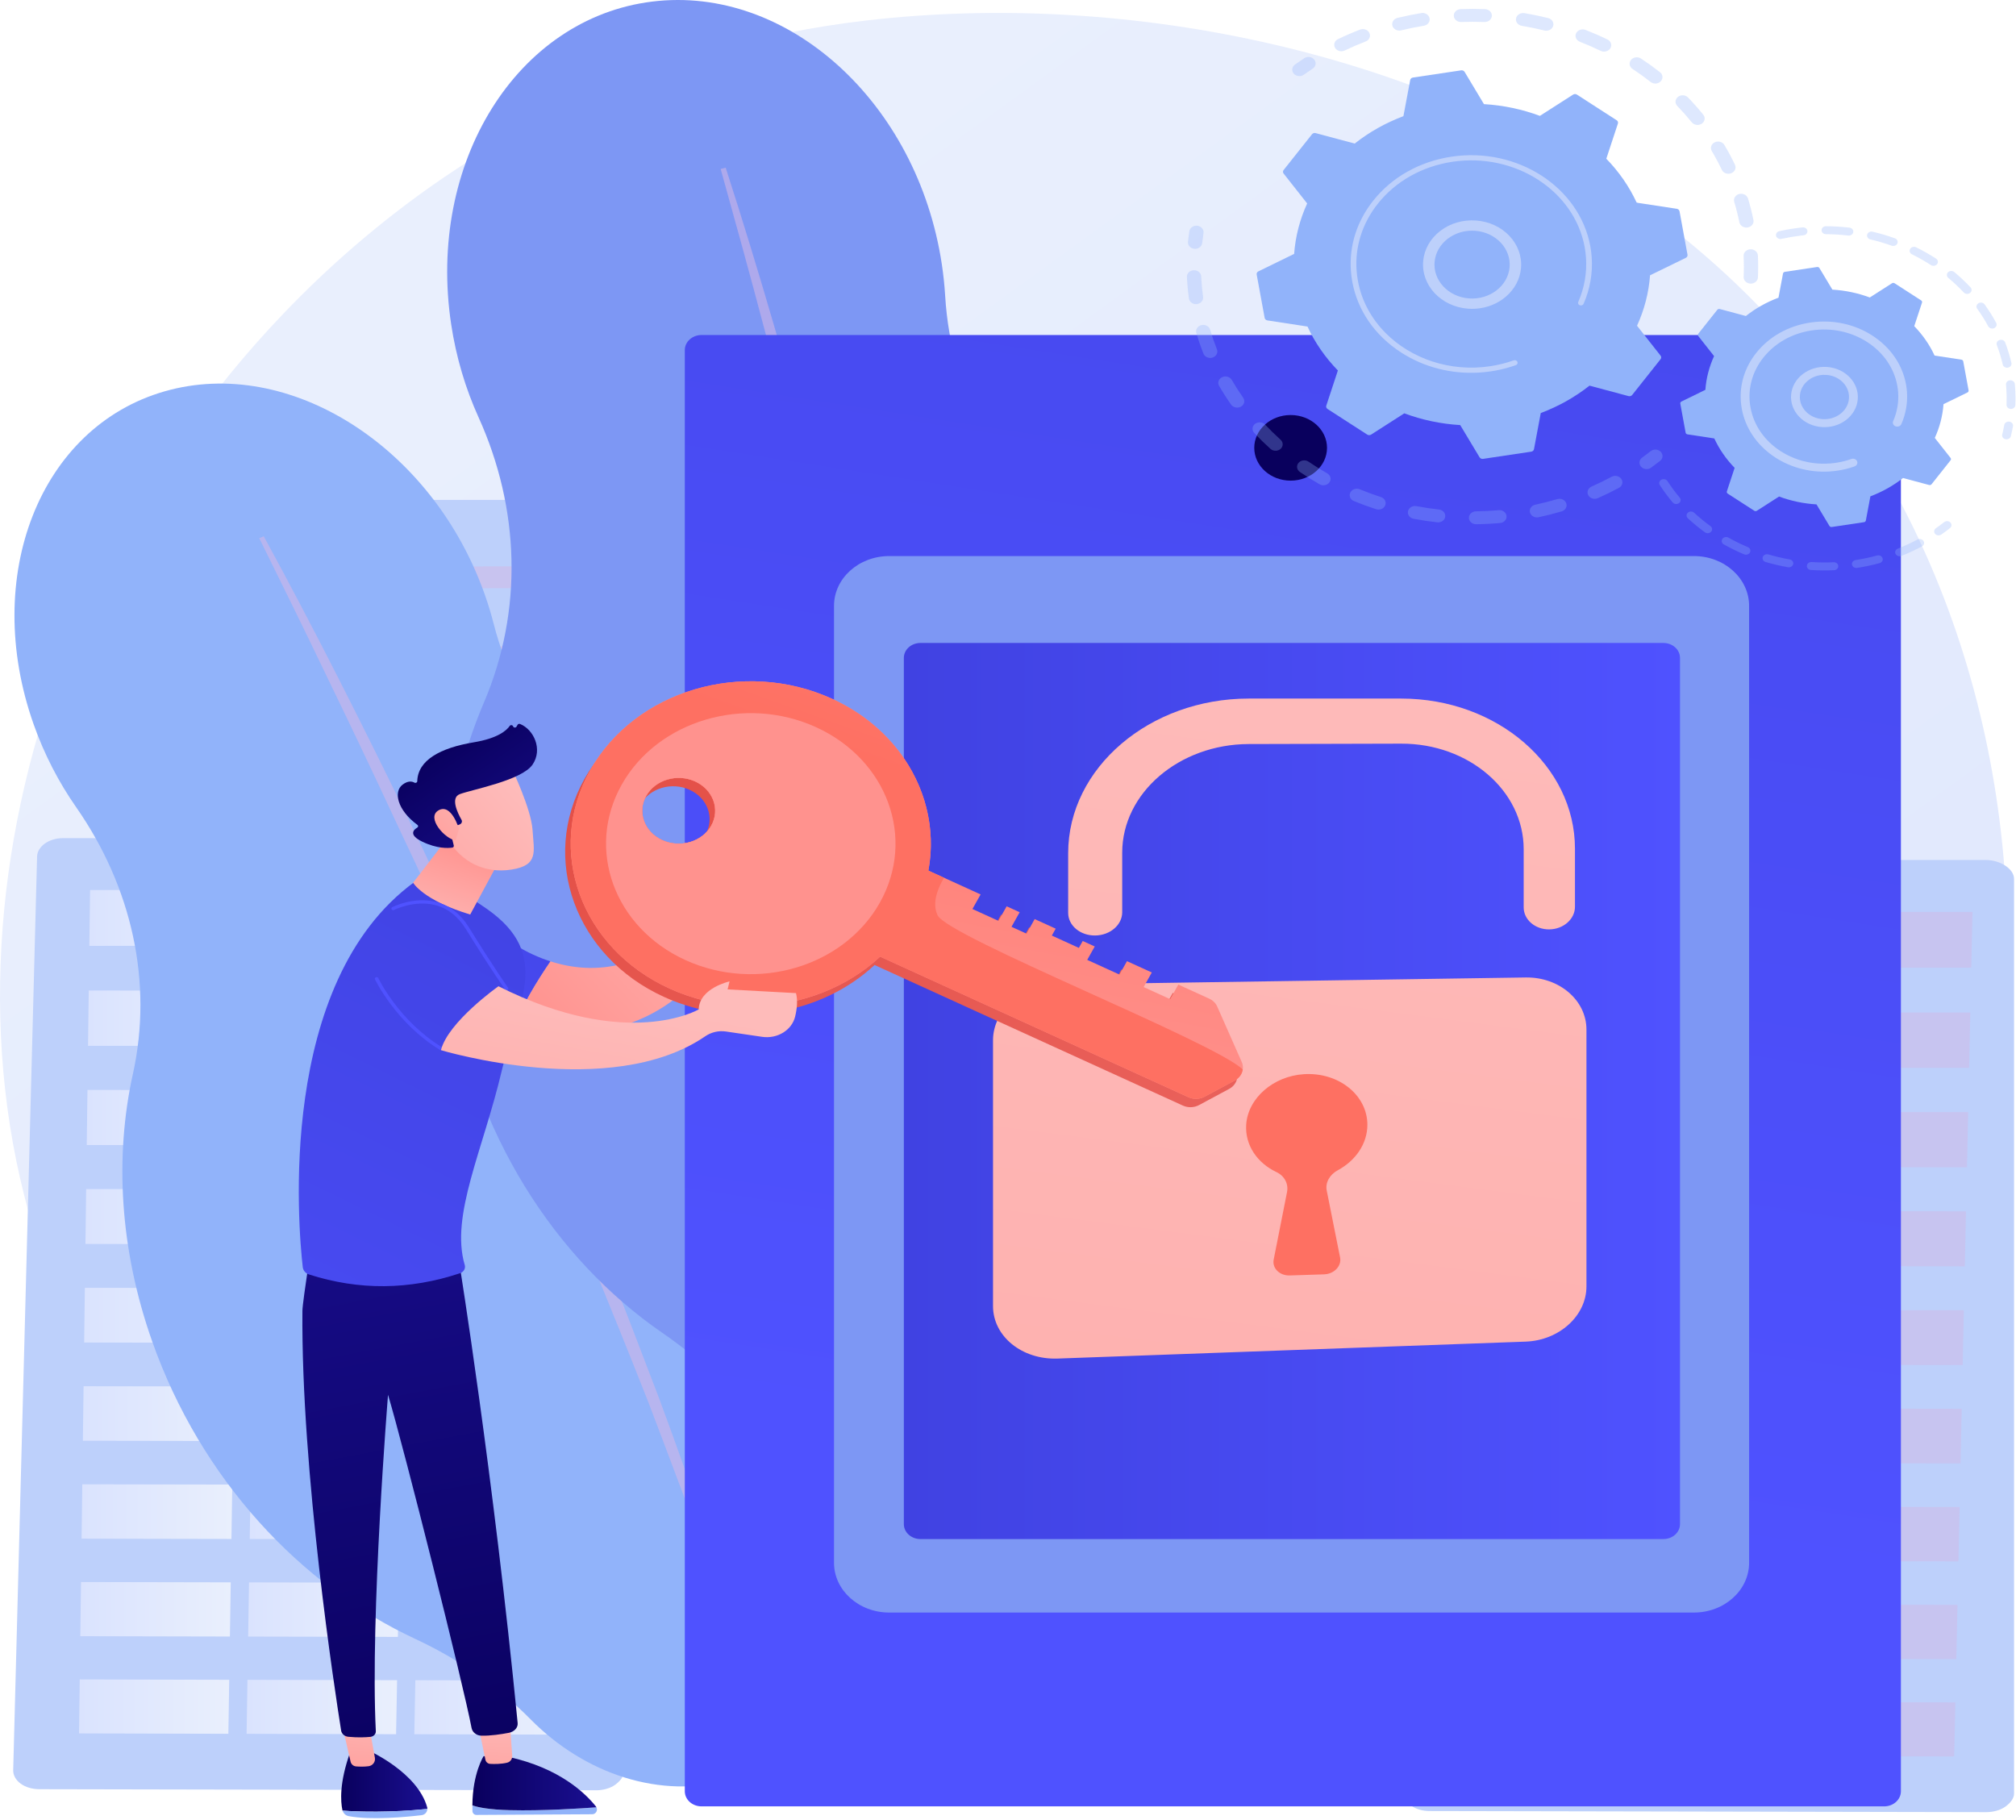 <svg width="617" height="557" viewBox="0 0 617 557" fill="none" xmlns="http://www.w3.org/2000/svg">
<path d="M543.177 474.805C530.561 486.594 518.624 494.197 509.193 500.204C398.329 570.812 267.147 550.23 239.267 545.204C198.098 537.781 118.518 523.434 60.983 463.377C-26.063 372.515 -12.509 229.364 55.01 134.868C67.36 117.583 132.597 21.648 265.192 6.263C345.436 -3.047 438.976 15.732 506.715 66.106C648.904 171.848 638.782 385.464 543.177 474.805Z" fill="url(#paint0_linear_118_307)"/>
<path d="M117.551 157.813C117.608 155.142 120.097 152.992 123.148 152.992H308.219C311.312 152.992 314.596 155.208 314.596 157.916V536.202C314.596 538.224 313.288 540.162 311.654 541.59C310.02 543.017 307.61 543.816 305.301 543.811L118.203 543.364C115.875 543.358 113.599 542.534 111.97 541.077C110.342 539.62 109.425 537.646 109.468 535.607L117.551 157.813Z" fill="#BDD0FB"/>
<g opacity="0.52">
<path d="M223.834 179.8L284.375 179.617L284.352 172.982L223.879 173.15L223.834 179.8Z" fill="#D2B7E5"/>
<path d="M223.668 204.236L284.458 203.993L284.435 197.305L223.714 197.531L223.668 204.236Z" fill="#D2B7E5"/>
<path d="M223.501 228.874L284.542 228.571L284.519 221.827L223.547 222.114L223.501 228.874Z" fill="#D2B7E5"/>
<path d="M223.332 253.717L284.626 253.352L284.603 246.552L223.378 246.9L223.332 253.717Z" fill="#D2B7E5"/>
<path d="M223.162 278.767L284.711 278.339L284.688 271.483L223.209 271.893L223.162 278.767Z" fill="#D2B7E5"/>
<path d="M222.817 329.497L284.883 328.942L284.86 321.97L222.865 322.507L222.817 329.497Z" fill="#D2B7E5"/>
<path d="M222.29 407.212L285.147 406.457L285.123 399.307L222.338 400.043L222.29 407.212Z" fill="#D2B7E5"/>
<path d="M222.99 304.026L284.797 303.535L284.773 296.621L223.037 297.094L222.99 304.026Z" fill="#D2B7E5"/>
<path d="M222.643 355.184L284.97 354.563L284.946 347.532L222.691 348.135L222.643 355.184Z" fill="#D2B7E5"/>
<path d="M222.467 381.088L285.059 380.4L285.034 373.31L222.515 373.979L222.467 381.088Z" fill="#D2B7E5"/>
<path d="M222.111 433.56L285.237 432.736L285.212 425.524L222.16 426.329L222.111 433.56Z" fill="#D2B7E5"/>
<path d="M221.93 460.134L285.327 459.24L285.302 451.966L221.98 452.841L221.93 460.134Z" fill="#D2B7E5"/>
<path d="M221.748 486.937L285.418 485.972L285.393 478.636L221.798 479.581L221.748 486.937Z" fill="#D2B7E5"/>
<path d="M221.564 513.972L285.509 512.934L285.484 505.535L221.615 506.553L221.564 513.972Z" fill="#D2B7E5"/>
<path d="M144.46 180.041L205.381 179.856L205.447 173.201L144.595 173.369L144.46 180.041Z" fill="#D2B7E5"/>
<path d="M143.966 204.555L205.139 204.31L205.205 197.6L144.102 197.828L143.966 204.555Z" fill="#D2B7E5"/>
<path d="M143.468 229.272L204.895 228.967L204.962 222.201L143.605 222.489L143.468 229.272Z" fill="#D2B7E5"/>
<path d="M142.966 254.195L204.649 253.828L204.717 247.006L143.104 247.357L142.966 254.195Z" fill="#D2B7E5"/>
<path d="M142.459 279.327L204.401 278.897L204.469 272.018L142.598 272.431L142.459 279.327Z" fill="#D2B7E5"/>
<path d="M141.433 330.225L203.898 329.666L203.967 322.671L141.574 323.212L141.433 330.225Z" fill="#D2B7E5"/>
<path d="M139.861 408.203L203.128 407.442L203.199 400.268L140.006 401.009L139.861 408.203Z" fill="#D2B7E5"/>
<path d="M141.948 304.669L204.15 304.175L204.219 297.239L142.088 297.715L141.948 304.669Z" fill="#D2B7E5"/>
<path d="M140.913 355.998L203.644 355.373L203.713 348.319L141.056 348.925L140.913 355.998Z" fill="#D2B7E5"/>
<path d="M140.39 381.989L203.387 381.297L203.458 374.183L140.533 374.857L140.39 381.989Z" fill="#D2B7E5"/>
<path d="M139.328 434.641L202.867 433.811L202.939 426.575L139.474 427.385L139.328 434.641Z" fill="#D2B7E5"/>
<path d="M138.791 461.306L202.604 460.406L202.676 453.108L138.938 453.988L138.791 461.306Z" fill="#D2B7E5"/>
<path d="M138.248 488.203L202.338 487.231L202.411 479.87L138.397 480.822L138.248 488.203Z" fill="#D2B7E5"/>
<path d="M137.701 515.333L202.07 514.288L202.144 506.863L137.852 507.887L137.701 515.333Z" fill="#D2B7E5"/>
</g>
<path d="M11.348 262.156C11.429 259.066 14.947 256.523 19.26 256.523H182.262C186.632 256.523 190.924 259.199 190.924 262.331V542.265C190.924 543.771 189.713 545.216 188.224 546.28C186.735 547.344 184.53 547.94 182.427 547.936L12 547.602C9.879 547.598 7.803 546.984 6.32 545.898C4.837 544.811 4 543.31 4.04 541.791L11.348 262.156Z" fill="#BDD0FB"/>
<path d="M131.39 289.51L177.826 289.466L178.195 272.409H131.714L131.39 289.51Z" fill="url(#paint1_linear_118_307)"/>
<path d="M79.341 289.502L125.73 289.457L126.048 272.409H79.614L79.341 289.502Z" fill="url(#paint2_linear_118_307)"/>
<path d="M27.345 289.493L73.687 289.449L73.954 272.409H27.567L27.345 289.493Z" fill="url(#paint3_linear_118_307)"/>
<path d="M130.81 320.127L177.165 320.149L177.532 303.203L131.132 303.189L130.81 320.127Z" fill="url(#paint4_linear_118_307)"/>
<path d="M78.852 320.103L125.16 320.125L125.477 303.187L79.124 303.174L78.852 320.103Z" fill="url(#paint5_linear_118_307)"/>
<path d="M26.945 320.08L73.207 320.101L73.474 303.172L27.167 303.158L26.945 320.08Z" fill="url(#paint6_linear_118_307)"/>
<path d="M130.232 350.534L176.506 350.569L176.872 333.682L130.553 333.654L130.232 350.534Z" fill="url(#paint7_linear_118_307)"/>
<path d="M78.364 350.495L124.592 350.53L124.907 333.651L78.635 333.624L78.364 350.495Z" fill="url(#paint8_linear_118_307)"/>
<path d="M26.548 350.456L72.729 350.491L72.994 333.621L26.769 333.594L26.548 350.456Z" fill="url(#paint9_linear_118_307)"/>
<path d="M129.656 380.836L175.849 380.884L176.214 364.055L129.975 364.014L129.656 380.836Z" fill="url(#paint10_linear_118_307)"/>
<path d="M77.877 380.782L124.025 380.83L124.34 364.009L78.147 363.969L77.877 380.782Z" fill="url(#paint11_linear_118_307)"/>
<path d="M26.151 380.727L72.252 380.776L72.517 363.964L26.371 363.923L26.151 380.727Z" fill="url(#paint12_linear_118_307)"/>
<path d="M129.081 411.032L175.195 411.094L175.558 394.324L129.4 394.269L129.081 411.032Z" fill="url(#paint13_linear_118_307)"/>
<path d="M77.393 410.963L123.461 411.025L123.774 394.263L77.662 394.208L77.393 410.963Z" fill="url(#paint14_linear_118_307)"/>
<path d="M25.756 410.894L71.778 410.956L72.041 394.202L25.975 394.148L25.756 410.894Z" fill="url(#paint15_linear_118_307)"/>
<path d="M128.509 441.125L174.543 441.2L174.905 424.487L128.827 424.42L128.509 441.125Z" fill="url(#paint16_linear_118_307)"/>
<path d="M76.91 441.041L122.898 441.116L123.21 424.411L77.178 424.344L76.91 441.041Z" fill="url(#paint17_linear_118_307)"/>
<path d="M25.363 440.957L71.305 441.032L71.567 424.336L25.581 424.268L25.363 440.957Z" fill="url(#paint18_linear_118_307)"/>
<path d="M127.938 471.114L173.893 471.202L174.254 454.547L128.255 454.466L127.938 471.114Z" fill="url(#paint19_linear_118_307)"/>
<path d="M76.429 471.015L122.337 471.103L122.648 454.456L76.696 454.375L76.429 471.015Z" fill="url(#paint20_linear_118_307)"/>
<path d="M24.97 470.916L70.833 471.004L71.095 454.365L25.188 454.285L24.97 470.916Z" fill="url(#paint21_linear_118_307)"/>
<path d="M127.37 500.999L173.245 501.101L173.605 484.503L127.686 484.409L127.37 500.999Z" fill="url(#paint22_linear_118_307)"/>
<path d="M75.949 500.886L121.779 500.987L122.089 484.397L76.215 484.304L75.949 500.886Z" fill="url(#paint23_linear_118_307)"/>
<path d="M24.579 500.773L70.363 500.874L70.624 484.292L24.796 484.198L24.579 500.773Z" fill="url(#paint24_linear_118_307)"/>
<path d="M126.804 530.783L172.6 530.897L172.958 514.356L127.118 514.249L126.804 530.783Z" fill="url(#paint25_linear_118_307)"/>
<path d="M75.471 530.655L121.222 530.769L121.531 514.236L75.736 514.129L75.471 530.655Z" fill="url(#paint26_linear_118_307)"/>
<path d="M24.189 530.527L69.894 530.641L70.155 514.116L24.406 514.009L24.189 530.527Z" fill="url(#paint27_linear_118_307)"/>
<path d="M436.831 268.841C436.913 265.751 440.431 263.208 444.743 263.208H607.745C612.115 263.208 616.407 265.884 616.407 269.016V548.95C616.407 550.456 615.196 551.901 613.708 552.965C612.219 554.029 610.013 554.625 607.911 554.621L437.484 554.287C435.363 554.283 433.287 553.669 431.803 552.583C430.32 551.496 429.484 549.995 429.524 548.476L436.831 268.841Z" fill="#BDD0FB"/>
<g opacity="0.5">
<path d="M556.873 296.195L603.309 296.151L603.677 279.093H557.197L556.873 296.195Z" fill="#D2B7E5"/>
<path d="M504.824 296.187L551.213 296.142L551.531 279.093H505.097L504.824 296.187Z" fill="#D2B7E5"/>
<path d="M452.828 296.178L499.17 296.133L499.437 279.093H453.05L452.828 296.178Z" fill="#D2B7E5"/>
<path d="M556.293 326.812L602.648 326.833L603.015 309.888L556.615 309.874L556.293 326.812Z" fill="#D2B7E5"/>
<path d="M504.335 326.788L550.643 326.809L550.96 309.872L504.607 309.858L504.335 326.788Z" fill="#D2B7E5"/>
<path d="M452.429 326.765L498.69 326.786L498.957 309.857L452.65 309.843L452.429 326.765Z" fill="#D2B7E5"/>
<path d="M555.715 357.219L601.989 357.254L602.355 340.367L556.036 340.339L555.715 357.219Z" fill="#D2B7E5"/>
<path d="M503.847 357.18L550.075 357.214L550.39 340.336L504.118 340.309L503.847 357.18Z" fill="#D2B7E5"/>
<path d="M452.031 357.141L498.212 357.176L498.478 340.305L452.252 340.278L452.031 357.141Z" fill="#D2B7E5"/>
<path d="M555.139 387.52L601.332 387.569L601.697 370.74L555.459 370.699L555.139 387.52Z" fill="#D2B7E5"/>
<path d="M503.361 387.466L549.508 387.514L549.823 370.694L503.631 370.653L503.361 387.466Z" fill="#D2B7E5"/>
<path d="M451.634 387.412L497.736 387.46L498 370.648L451.854 370.608L451.634 387.412Z" fill="#D2B7E5"/>
<path d="M554.564 417.717L600.678 417.779L601.041 401.008L554.883 400.954L554.564 417.717Z" fill="#D2B7E5"/>
<path d="M502.876 417.648L548.944 417.709L549.257 400.947L503.145 400.893L502.876 417.648Z" fill="#D2B7E5"/>
<path d="M451.239 417.579L497.261 417.64L497.524 400.887L451.459 400.833L451.239 417.579Z" fill="#D2B7E5"/>
<path d="M553.992 447.81L600.026 447.885L600.388 431.172L554.31 431.104L553.992 447.81Z" fill="#D2B7E5"/>
<path d="M502.393 447.726L548.381 447.8L548.693 431.096L502.661 431.029L502.393 447.726Z" fill="#D2B7E5"/>
<path d="M450.845 447.642L496.788 447.717L497.05 431.02L451.064 430.953L450.845 447.642Z" fill="#D2B7E5"/>
<path d="M553.422 477.798L599.376 477.887L599.737 461.231L553.738 461.151L553.422 477.798Z" fill="#D2B7E5"/>
<path d="M501.912 477.7L547.82 477.788L548.131 461.141L502.179 461.06L501.912 477.7Z" fill="#D2B7E5"/>
<path d="M450.453 477.601L496.316 477.689L496.578 461.05L450.671 460.97L450.453 477.601Z" fill="#D2B7E5"/>
<path d="M552.853 507.684L598.728 507.786L599.088 491.188L553.169 491.094L552.853 507.684Z" fill="#D2B7E5"/>
<path d="M501.432 507.571L547.262 507.672L547.572 491.082L501.698 490.989L501.432 507.571Z" fill="#D2B7E5"/>
<path d="M450.062 507.458L495.846 507.558L496.107 490.977L450.279 490.883L450.062 507.458Z" fill="#D2B7E5"/>
<path d="M552.287 537.468L598.083 537.582L598.441 521.041L552.601 520.934L552.287 537.468Z" fill="#D2B7E5"/>
<path d="M500.954 537.339L546.705 537.454L547.014 520.921L501.22 520.814L500.954 537.339Z" fill="#D2B7E5"/>
<path d="M449.672 537.212L495.378 537.326L495.638 520.801L449.889 520.694L449.672 537.212Z" fill="#D2B7E5"/>
</g>
<path d="M274.788 344.992C261.485 307.325 235.746 277.307 205.258 259.66C178.003 243.885 158.367 219.316 151.097 190.937C150.333 187.954 149.424 184.962 148.368 181.972C132.369 136.671 88.487 108.827 50.354 119.78C12.221 130.732 -5.721 176.335 10.278 221.635C13.549 230.898 17.987 239.429 23.304 247.047C40.271 271.358 46.911 300.517 40.668 328.72C35.088 353.924 36.602 382.302 46.576 410.542C61.451 452.659 91.874 485.217 127.1 501.607C140.425 507.806 152.44 516.143 162.389 526.217C178.923 542.957 202.224 550.826 223.633 544.677C246.728 538.043 261.156 516.953 262.195 492.345C262.782 478.421 266.413 464.772 272.331 451.869C286.3 421.408 288.238 383.075 274.788 344.992Z" fill="#91B3FA"/>
<path opacity="0.57" d="M80.727 164.135C96.282 192.643 110.804 221.58 124.99 250.654C128.539 257.921 131.959 265.238 135.404 272.546L140.571 283.508L145.635 294.509C148.979 301.855 152.437 309.159 155.689 316.54L165.446 338.68C171.741 353.515 178.176 368.301 184.163 383.242C187.169 390.707 190.336 398.119 193.172 405.641L201.796 428.165C212.955 458.3 223.276 488.704 231.863 519.521L230.388 519.87L222.985 497.035L221.149 491.325L219.154 485.656L215.14 474.326L211.151 462.991C209.829 459.211 208.351 455.475 206.958 451.715C204.117 444.212 201.342 436.689 198.447 429.202C186.65 399.323 174.411 369.585 161.49 340.08C154.904 325.372 148.459 310.614 141.759 295.946L136.768 284.934L131.673 273.959C128.282 266.64 124.891 259.322 121.417 252.034C114.608 237.406 107.682 222.82 100.624 208.286C93.651 193.719 86.523 179.208 79.348 164.723L80.727 164.135Z" fill="#D2B7E5"/>
<path d="M386.076 270.122C379.859 228.986 359.309 193.728 331.406 170.491C306.463 149.718 291.117 121.095 289.269 90.552C289.075 87.341 288.734 84.098 288.24 80.832C280.763 31.359 241.089 -4.615 199.625 0.481C158.16 5.577 130.608 49.815 138.086 99.288C139.614 109.405 142.491 118.954 146.454 127.703C159.101 155.623 160.145 186.87 148.105 215.022C137.346 240.18 133.264 269.782 137.925 300.622C144.876 346.619 169.748 385.269 202.782 407.981C215.277 416.571 225.998 427.158 234.246 439.205C247.952 459.223 270.394 471.171 293.673 468.31C318.786 465.223 337.844 445.766 343.806 420.483C347.179 406.175 353.634 392.651 362.296 380.271C382.744 351.047 392.361 311.712 386.076 270.122Z" fill="#7D97F4"/>
<path opacity="0.57" d="M222.098 51.327C232.457 83.358 241.665 115.663 250.5 148.055C252.712 156.152 254.78 164.28 256.877 172.402L260.021 184.585L263.051 196.793C265.036 204.938 267.146 213.059 269.029 221.225L274.68 245.721C278.216 262.094 281.906 278.441 285.104 294.874C286.716 303.087 288.505 311.272 289.932 319.516L294.338 344.224C299.844 377.219 304.433 410.355 307.154 443.636L305.564 443.756L302.477 418.925L301.721 412.718L300.792 406.528L298.91 394.153L297.053 381.777C296.443 377.651 295.662 373.544 294.975 369.428C293.54 361.201 292.177 352.966 290.682 344.749C284.469 311.915 277.771 279.154 270.326 246.522C266.464 230.232 262.758 213.913 258.771 197.646L255.819 185.439L252.752 173.254C250.713 165.13 248.674 157.005 246.544 148.899C242.438 132.655 238.202 116.436 233.82 100.249C229.532 84.041 225.073 67.865 220.56 51.71L222.098 51.327Z" fill="#D2B7E5"/>
<path d="M576.652 552.856H214.708C211.879 552.856 209.585 550.788 209.585 548.237V107.152C209.585 104.601 211.879 102.533 214.708 102.533H576.653C579.481 102.533 581.775 104.601 581.775 107.152V548.237C581.775 550.788 579.481 552.856 576.652 552.856Z" fill="url(#paint28_linear_118_307)"/>
<path d="M518.414 493.536H272.153C262.818 493.536 255.25 486.712 255.25 478.293V185.43C255.25 177.011 262.818 170.187 272.153 170.187H518.414C527.749 170.187 535.316 177.011 535.316 185.43V478.293C535.316 486.712 527.749 493.536 518.414 493.536Z" fill="#7D97F4"/>
<path d="M509.096 471.041H281.693C278.893 471.041 276.623 468.994 276.623 466.469V201.359C276.623 198.834 278.893 196.786 281.693 196.786H509.096C511.896 196.786 514.166 198.834 514.166 201.359V466.469C514.166 468.994 511.896 471.041 509.096 471.041Z" fill="url(#paint29_linear_118_307)"/>
<path d="M395.001 147.104C401.151 147.104 406.136 142.609 406.136 137.063C406.136 131.518 401.151 127.022 395.001 127.022C388.852 127.022 383.867 131.518 383.867 137.063C383.867 142.609 388.852 147.104 395.001 147.104Z" fill="url(#paint30_linear_118_307)"/>
<path d="M466.934 299.161L323.688 301.309C312.786 301.472 303.916 309.118 303.916 318.385V399.739C303.916 409.006 312.786 416.197 323.688 415.802L466.934 410.615C477.224 410.242 485.536 402.681 485.536 393.724V315.099C485.536 306.143 477.224 299.007 466.934 299.161Z" fill="url(#paint31_linear_118_307)"/>
<path d="M474.184 284.448C469.846 284.506 466.324 281.486 466.324 277.703V259.898C466.324 242.035 449.569 227.546 428.829 227.601L382.163 227.722C360.888 227.777 343.455 242.694 343.455 260.974V279.195C343.455 283.067 339.761 286.255 335.198 286.316C330.626 286.378 326.915 283.279 326.915 279.396V261.119C326.915 235.029 351.84 213.802 382.163 213.802H428.829C458.292 213.802 482.022 234.419 482.022 259.76V277.512C482.022 281.284 478.516 284.389 474.184 284.448Z" fill="url(#paint32_linear_118_307)"/>
<path d="M418.487 344.248C418.487 335.207 409.735 328.109 399.096 328.761C389.687 329.337 381.907 336.132 381.399 344.245C381.005 350.54 384.841 355.982 390.673 358.734C393.153 359.905 394.386 362.372 393.903 364.813L389.813 385.511C389.292 388.147 391.642 390.463 394.733 390.363L405.244 390.023C408.319 389.924 410.652 387.466 410.136 384.873L406.048 364.367C405.561 361.921 406.971 359.491 409.458 358.15C414.867 355.234 418.487 350.062 418.487 344.248Z" fill="url(#paint33_linear_118_307)"/>
<path d="M130.788 553.643C130.791 553.465 130.778 553.286 130.727 553.105C127.757 542.485 113.014 535.87 113.014 535.87L107.171 536.283C103.812 545.644 104.244 551.384 104.784 553.942C104.798 554.013 104.823 554.082 104.844 554.151C109.663 554.539 119.582 554.793 130.788 553.643Z" fill="url(#paint34_linear_118_307)"/>
<path d="M104.844 554.151C105.104 555.005 105.803 555.67 106.698 555.839C113.553 557.139 124.449 556.093 129.024 555.554C130.033 555.435 130.771 554.593 130.788 553.643C119.582 554.793 109.663 554.539 104.844 554.151Z" fill="#91B3FA"/>
<path d="M104.822 528.436L107.297 539.178C107.478 539.965 108.149 540.554 108.961 540.623C109.955 540.707 111.371 540.756 112.794 540.568C114.071 540.399 114.96 539.229 114.734 537.974L113.014 528.436H104.822Z" fill="url(#paint35_linear_118_307)"/>
<path d="M156.089 554.015C149.637 553.852 146.3 553.167 144.575 552.531C144.571 553.109 144.574 553.698 144.595 554.308C144.617 554.96 145.152 555.48 145.811 555.476L181.238 555.27C182.368 555.263 183.029 554.081 182.539 553.146C177.894 553.492 166.063 554.266 156.089 554.015Z" fill="#91B3FA"/>
<path d="M182.539 553.146C182.496 553.065 182.46 552.982 182.399 552.905C179.27 548.963 171.301 541.112 155.555 537.707L148.002 537.492C148.002 537.492 144.638 542.764 144.574 552.531C146.3 553.167 149.637 553.852 156.089 554.015C166.063 554.266 177.894 553.492 182.539 553.146Z" fill="url(#paint36_linear_118_307)"/>
<path d="M146.265 527.485C146.384 527.987 147.955 535.631 148.564 538.594C148.709 539.298 149.318 539.815 150.041 539.852C151.335 539.917 153.421 539.925 155.215 539.486C156.183 539.248 156.833 538.359 156.764 537.371L155.919 525.281L146.265 527.485Z" fill="url(#paint37_linear_118_307)"/>
<path d="M140.54 386.357C140.54 386.357 150.932 450.749 158.431 527.375C158.57 528.802 157.309 530.044 155.755 530.339C153.464 530.774 150.096 531.291 147.309 531.22C145.821 531.183 144.577 530.188 144.326 528.864C141.772 515.354 123.543 442.845 118.758 426.887C118.758 426.887 113.263 494.674 115.02 529.843C115.063 530.717 114.353 531.476 113.389 531.576C111.926 531.729 109.587 531.845 106.609 531.559C105.478 531.451 104.566 530.681 104.405 529.666C102.585 518.232 92.111 450.171 92.557 401.143C92.582 398.378 96.154 375.661 96.154 375.661L140.54 386.357Z" fill="url(#paint38_linear_118_307)"/>
<path d="M144.567 278.07L145.958 311.766C149.91 312.992 153.672 313.946 157.254 314.658C159.495 308.152 164.429 300.167 168.469 294.23C153.625 289.498 144.567 278.07 144.567 278.07Z" fill="url(#paint39_linear_118_307)"/>
<path d="M94.592 390.068C93.524 389.726 92.779 388.852 92.663 387.835C91.281 375.745 84.59 300.783 126.829 269.947C126.829 269.947 129.252 264.231 149.162 278.281C169.073 292.33 158.413 307.056 153.646 327.367C147.878 351.946 137.757 372.036 142.235 387.161C142.544 388.205 141.935 389.301 140.811 389.675C125.345 394.816 109.938 394.986 94.592 390.068Z" fill="url(#paint40_linear_118_307)"/>
<path d="M143.306 247.487C143.293 248.553 126.426 270.158 126.426 270.158C126.426 270.158 129.453 275.535 143.906 279.901L156.382 256.768L143.306 247.487Z" fill="url(#paint41_linear_118_307)"/>
<path d="M134.95 321.413C134.845 321.413 134.738 321.386 134.644 321.328C121.17 313.119 114.832 299.867 114.769 299.734C114.652 299.482 114.781 299.193 115.06 299.087C115.339 298.98 115.659 299.096 115.778 299.348C115.839 299.479 122.06 312.468 135.257 320.51C135.508 320.662 135.574 320.969 135.404 321.196C135.299 321.337 135.126 321.413 134.95 321.413Z" fill="url(#paint42_linear_118_307)"/>
<path d="M155.02 303.046C154.841 303.046 154.664 302.966 154.559 302.82C154.519 302.763 150.402 296.984 142.562 284.324C140.151 280.431 136.983 277.966 133.145 276.997C126.789 275.395 120.663 278.468 120.602 278.499C120.339 278.63 120.005 278.551 119.856 278.314C119.706 278.077 119.798 277.776 120.061 277.641C120.325 277.506 126.626 274.326 133.429 276.044C137.564 277.084 140.958 279.707 143.518 283.841C151.339 296.47 155.44 302.228 155.48 302.285C155.644 302.514 155.571 302.82 155.317 302.968C155.224 303.021 155.122 303.046 155.02 303.046Z" fill="url(#paint43_linear_118_307)"/>
<path d="M156.585 235.107C156.585 235.107 162.587 247.54 162.99 254.065C163.393 260.591 164.952 264.825 156.585 266.139C148.219 267.453 141.17 263.694 137.352 257.194C137.352 257.194 131.369 247.178 132.711 243.076C134.053 238.974 156.585 235.107 156.585 235.107Z" fill="url(#paint44_linear_118_307)"/>
<path d="M140.211 252.521L140.687 252.331C141.294 252.09 141.553 251.439 141.249 250.909C140.069 248.853 137.769 244.142 140.74 243.043C144.569 241.627 159.737 238.837 163.01 233.983C166.155 229.319 163.369 223.297 159.18 221.585C158.9 221.47 158.57 221.561 158.426 221.806L158.077 222.402C157.838 222.81 157.17 222.748 157.028 222.305C156.891 221.88 156.264 221.797 156.004 222.173C154.998 223.625 152.282 225.979 145.02 227.188C134.698 228.906 127.874 232.673 127.704 239.105C127.693 239.513 127.211 239.741 126.824 239.528C126.062 239.109 124.842 238.912 123.212 240.148C120.378 242.298 121.538 247.874 127.752 252.461C128.047 252.679 128.045 253.094 127.725 253.282C126.598 253.943 124.919 255.517 129.27 257.614C133.771 259.784 137.132 259.606 138.427 259.414C138.749 259.366 138.956 259.085 138.886 258.797L137.505 253.144C137.426 252.824 137.697 252.521 138.06 252.521H140.211V252.521Z" fill="url(#paint45_linear_118_307)"/>
<path d="M140.471 253.713C140.471 253.713 138.181 245.771 134.233 247.998C130.285 250.225 136.282 256.897 139.456 257.194L140.471 253.713Z" fill="url(#paint46_linear_118_307)"/>
<path d="M218.183 275.536C218.183 275.536 215.175 270.726 215.366 268.389C215.557 266.053 213.943 262.621 215.661 262.875C217.379 263.129 217.734 262.922 218.2 265.726C218.666 268.53 224.089 280.777 218.183 275.536Z" fill="url(#paint47_linear_118_307)"/>
<path d="M218.748 267.889L218.679 277.497C198.316 297.324 181.835 298.491 168.469 294.23C164.429 300.167 159.495 308.152 157.254 314.658C211.632 325.47 224.438 280.387 224.438 280.387C231.803 277.636 233.288 276.026 232.971 274.223L218.748 267.889Z" fill="url(#paint48_linear_118_307)"/>
<path d="M234.408 258.357C232.67 257.72 229.269 251.873 228.618 253.797C227.967 255.72 228.893 258.357 228.618 259.174C228.343 259.993 224.103 269.403 224.95 271.494C225.561 273.003 228.927 272.78 229.441 275.248C229.611 276.067 230.337 276.654 231.18 276.655C232.021 276.655 232.748 276.068 232.92 275.249C232.988 274.921 236.146 258.993 234.408 258.357Z" fill="url(#paint49_linear_118_307)"/>
<path d="M178.905 238.345C165.174 262.837 176.058 292.729 203.216 305.112C225.29 315.177 251.32 310.576 267.666 295.35L362.025 338.374C363.592 339.088 365.456 339.03 366.965 338.22L376.193 333.262C376.352 333.177 376.502 333.083 376.647 332.985C376.688 332.957 376.727 332.927 376.766 332.899C376.874 332.821 376.977 332.741 377.076 332.657C377.11 332.629 377.144 332.6 377.176 332.571C377.299 332.462 377.416 332.348 377.524 332.229C377.526 332.227 377.528 332.226 377.529 332.224C378.688 330.952 379.042 329.177 378.333 327.573L370.833 310.621C370.37 309.573 369.499 308.715 368.383 308.206L358.932 303.897L356.431 308.358L348.312 304.656L350.813 300.195L343.217 296.731L340.916 300.835L331.048 296.336L333.349 292.232L329.673 290.555L328.488 292.668L320.216 288.896L321.4 286.784L314.967 283.85L312.466 288.311L307.87 286.216L310.371 281.755L306.388 279.939L303.887 284.4L295.921 280.768L298.422 276.306L287.225 271.201L282.43 269.015C286.337 248.117 275.015 226.485 252.941 216.42C225.783 204.038 192.636 213.853 178.905 238.345ZM211.054 241.728C216.553 244.236 218.757 250.289 215.977 255.248C213.196 260.208 206.484 262.195 200.985 259.688C195.486 257.181 193.281 251.127 196.062 246.168C198.842 241.209 205.555 239.221 211.054 241.728Z" fill="url(#paint50_linear_118_307)"/>
<path d="M255.389 253.354L300.12 273.749L297.619 278.21L305.585 281.842L308.086 277.381L312.069 279.197L309.568 283.658L314.164 285.754L316.665 281.293L323.099 284.227L321.914 286.339L330.187 290.111L331.371 287.998L335.047 289.675L332.747 293.778L342.614 298.278L344.915 294.174L352.511 297.637L350.01 302.098L358.129 305.8L360.63 301.339L370.081 305.649C371.197 306.157 372.068 307.016 372.532 308.063L380.031 325.016C380.965 327.128 380.058 329.541 377.891 330.705L368.663 335.662C367.154 336.473 365.29 336.531 363.723 335.816L249.816 283.879L255.389 253.354Z" fill="url(#paint51_linear_118_307)"/>
<path d="M204.915 302.555C232.073 314.938 265.22 305.122 278.951 280.63C292.682 256.139 281.798 226.246 254.64 213.863C227.481 201.48 194.334 211.296 180.603 235.788C166.872 260.279 177.757 290.172 204.915 302.555ZM202.684 257.13C197.185 254.623 194.98 248.57 197.761 243.61C200.541 238.651 207.253 236.663 212.752 239.171C218.251 241.678 220.456 247.731 217.676 252.691C214.895 257.65 208.183 259.638 202.684 257.13Z" fill="url(#paint52_linear_118_307)"/>
<path d="M269.365 292.792L363.723 335.816C365.291 336.531 367.155 336.473 368.663 335.662L377.892 330.705C379.283 329.957 380.146 328.694 380.345 327.327C371.745 318.923 289.997 286.731 286.939 280.106C285.852 277.749 285.665 274.18 288.924 268.644L284.129 266.458C288.036 245.56 276.714 223.928 254.64 213.863C227.482 201.48 194.335 211.296 180.604 235.788C166.873 260.279 177.757 290.172 204.915 302.555C226.989 312.619 253.019 308.018 269.365 292.792ZM212.752 239.171C218.251 241.678 220.456 247.732 217.676 252.691C214.895 257.65 208.183 259.638 202.684 257.13C197.185 254.623 194.98 248.57 197.761 243.61C200.541 238.651 207.253 236.664 212.752 239.171Z" fill="url(#paint53_linear_118_307)"/>
<path d="M209.794 293.851C231.623 303.804 258.264 295.915 269.3 276.23C280.336 256.545 271.588 232.519 249.76 222.567C227.932 212.614 201.29 220.503 190.254 240.188C179.218 259.873 187.966 283.898 209.794 293.851ZM202.684 257.13C197.185 254.623 194.98 248.57 197.761 243.61C200.541 238.651 207.253 236.663 212.752 239.171C218.251 241.678 220.456 247.731 217.676 252.691C214.895 257.65 208.183 259.638 202.684 257.13Z" fill="url(#paint54_linear_118_307)"/>
<path d="M134.95 321.413C134.95 321.413 186.84 337.078 215.865 317.15C217.665 315.913 219.937 315.375 222.17 315.702L233.258 317.332C237.912 318.015 242.346 315.295 243.349 311.14C243.922 308.77 244.197 306.178 243.614 303.951L222.681 302.812L223.28 300.363C223.28 300.363 214.028 302.404 213.842 308.932C213.842 308.932 192.139 321.752 152.555 301.853C152.555 301.853 137.141 312.732 134.95 321.413Z" fill="url(#paint55_linear_118_307)"/>
<g opacity="0.3">
<path d="M535.741 86.803C534.532 86.758 533.593 85.838 533.643 84.749C533.739 82.632 533.735 80.48 533.63 78.353C533.577 77.276 534.49 76.363 535.678 76.295C535.692 76.294 535.706 76.293 535.72 76.293C536.928 76.244 537.951 77.088 538.004 78.178C538.114 80.417 538.119 82.683 538.017 84.911C537.971 85.93 537.076 86.737 535.971 86.8C535.895 86.805 535.818 86.806 535.741 86.803ZM532.333 68.028C531.908 65.934 531.379 63.837 530.761 61.793C530.444 60.742 531.131 59.656 532.298 59.369C533.47 59.084 534.668 59.703 534.986 60.755C535.636 62.906 536.192 65.113 536.64 67.316C536.858 68.389 536.07 69.418 534.88 69.614C534.794 69.628 534.707 69.638 534.622 69.643C533.53 69.705 532.534 69.023 532.333 68.028ZM526.967 51.988C526.039 50.037 525.005 48.099 523.893 46.227C523.322 45.266 523.724 44.069 524.79 43.554C525.855 43.041 527.182 43.402 527.753 44.363C528.924 46.335 530.013 48.376 530.991 50.43C531.468 51.431 530.953 52.592 529.843 53.023C529.606 53.115 529.361 53.166 529.118 53.18C528.22 53.231 527.343 52.776 526.967 51.988ZM517.759 37.432C516.368 35.716 514.879 34.034 513.333 32.433C512.539 31.611 512.634 30.364 513.545 29.648C514.458 28.932 515.84 29.019 516.634 29.84C518.262 31.525 519.83 33.296 521.294 35.101C522.007 35.982 521.794 37.217 520.818 37.86C520.469 38.091 520.069 38.214 519.667 38.237C518.946 38.278 518.217 37.997 517.759 37.432ZM505.184 25.089C503.41 23.698 501.545 22.355 499.64 21.099C498.664 20.455 498.451 19.22 499.165 18.34C499.879 17.459 501.249 17.268 502.224 17.912C504.228 19.233 506.191 20.646 508.058 22.11C508.97 22.826 509.066 24.073 508.273 24.896C507.873 25.311 507.323 25.538 506.76 25.571C506.205 25.602 505.637 25.444 505.184 25.089ZM489.894 15.563C487.82 14.559 485.672 13.622 483.51 12.779C482.4 12.346 481.889 11.184 482.369 10.184C482.849 9.183 484.137 8.722 485.247 9.154C487.523 10.041 489.784 11.027 491.967 12.085C493.032 12.601 493.431 13.798 492.859 14.758C492.488 15.383 491.797 15.753 491.067 15.795C490.673 15.817 490.268 15.745 489.894 15.563ZM408.6 14.644C408.031 13.682 408.435 12.486 409.502 11.973C411.688 10.922 413.954 9.943 416.238 9.063C417.35 8.635 418.636 9.101 419.111 10.104C419.586 11.106 419.069 12.266 417.958 12.695C415.789 13.53 413.637 14.46 411.562 15.458C411.277 15.595 410.975 15.669 410.672 15.686C409.842 15.734 409.017 15.35 408.6 14.644ZM472.654 9.335C470.385 8.772 468.062 8.29 465.747 7.905C464.558 7.706 463.772 6.676 463.992 5.604C464.212 4.531 465.353 3.829 466.543 4.022C468.98 4.428 471.427 4.935 473.816 5.528C474.982 5.818 475.667 6.904 475.346 7.956C475.091 8.79 474.28 9.351 473.374 9.403C473.138 9.416 472.895 9.395 472.654 9.335ZM426.155 7.901C425.84 6.848 426.53 5.764 427.698 5.479C430.089 4.897 432.539 4.399 434.981 4C436.17 3.8 437.309 4.518 437.525 5.591C437.741 6.663 436.951 7.691 435.761 7.886C433.441 8.265 431.112 8.738 428.84 9.292C428.695 9.327 428.55 9.348 428.405 9.356C427.388 9.414 426.431 8.822 426.155 7.901ZM454.306 6.738C451.956 6.646 449.571 6.645 447.216 6.735C446.007 6.782 444.987 5.936 444.935 4.846C444.885 3.771 445.798 2.861 446.983 2.793C446.999 2.792 447.014 2.791 447.03 2.791C449.509 2.695 452.02 2.696 454.494 2.792C455.702 2.839 456.639 3.76 456.587 4.849C456.539 5.867 455.644 6.672 454.541 6.735C454.464 6.739 454.385 6.74 454.306 6.738Z" fill="#91B3FA"/>
<path d="M397.817 23.29C398.247 23.265 398.674 23.127 399.037 22.866C399.921 22.233 400.835 21.607 401.752 21.002C402.729 20.36 402.943 19.124 402.23 18.244C401.518 17.363 400.147 17.168 399.171 17.813C398.206 18.448 397.245 19.107 396.315 19.773C395.368 20.451 395.21 21.694 395.961 22.547C396.425 23.074 397.125 23.33 397.817 23.29Z" fill="#91B3FA"/>
</g>
<g opacity="0.3">
<path d="M365.899 76.157C366.954 76.097 367.833 75.354 367.938 74.375C368.045 73.362 368.178 72.333 368.333 71.319C368.497 70.239 367.66 69.243 366.462 69.094C365.259 68.945 364.16 69.701 363.995 70.781C363.832 71.849 363.692 72.932 363.578 73.999C363.463 75.084 364.346 76.048 365.549 76.152C365.667 76.162 365.784 76.163 365.899 76.157Z" fill="#91B3FA"/>
<path d="M451.782 160.446C450.573 160.461 449.579 159.59 449.561 158.499C449.544 157.409 450.509 156.515 451.719 156.497C454.021 156.467 456.357 156.348 458.689 156.144C459.886 156.035 460.963 156.833 461.08 157.918C461.198 159.003 460.317 159.969 459.113 160.075C458.103 160.163 457.095 160.236 456.089 160.294C454.655 160.376 453.206 160.428 451.782 160.446ZM468.248 156.842C467.969 155.782 468.697 154.718 469.873 154.467C472.132 153.983 474.392 153.41 476.592 152.76C477.738 152.417 478.978 152.985 479.354 154.021C479.73 155.057 479.104 156.172 477.955 156.512C475.64 157.196 473.26 157.801 470.883 158.308C470.76 158.335 470.636 158.351 470.515 158.358C469.469 158.418 468.498 157.793 468.248 156.842ZM439.869 159.863C437.452 159.594 435.014 159.229 432.623 158.775C431.44 158.551 430.682 157.504 430.931 156.436C431.18 155.369 432.341 154.688 433.524 154.91C435.795 155.342 438.109 155.689 440.405 155.944C441.605 156.078 442.458 157.063 442.31 158.146C442.179 159.103 441.309 159.815 440.278 159.874C440.144 159.882 440.007 159.879 439.869 159.863ZM486.087 151.559C485.557 150.579 486.008 149.396 487.094 148.918C489.177 148.001 491.241 146.993 493.23 145.922C494.268 145.362 495.611 145.667 496.232 146.604C496.852 147.54 496.514 148.752 495.476 149.311C493.382 150.439 491.208 151.501 489.015 152.467C488.75 152.583 488.472 152.648 488.194 152.664C487.335 152.713 486.488 152.299 486.087 151.559ZM421.153 155.844C418.862 155.103 416.574 154.262 414.352 153.346C413.252 152.893 412.768 151.722 413.271 150.731C413.773 149.738 415.073 149.302 416.172 149.755C418.283 150.625 420.456 151.424 422.632 152.127C423.771 152.496 424.362 153.627 423.954 154.653C423.649 155.418 422.876 155.908 422.031 155.957C421.741 155.974 421.443 155.938 421.153 155.844ZM403.868 148.221C401.807 147.043 399.777 145.773 397.834 144.446C396.87 143.787 396.681 142.549 397.411 141.679C398.142 140.809 399.515 140.639 400.478 141.298C402.324 142.559 404.253 143.766 406.212 144.886C407.233 145.47 407.536 146.689 406.889 147.611C406.498 148.165 405.852 148.485 405.177 148.524C404.731 148.549 404.273 148.453 403.868 148.221ZM388.835 137.381C387.106 135.826 385.431 134.187 383.857 132.511C383.075 131.679 383.189 130.433 384.111 129.728C385.035 129.022 386.416 129.127 387.197 129.958C388.693 131.551 390.285 133.107 391.928 134.586C392.784 135.356 392.785 136.606 391.931 137.378C391.539 137.733 391.035 137.925 390.521 137.954C389.916 137.989 389.298 137.798 388.835 137.381ZM376.782 123.843C375.473 121.984 374.236 120.053 373.107 118.104C372.547 117.138 372.962 115.945 374.034 115.44C375.104 114.936 376.428 115.31 376.988 116.276C378.06 118.127 379.234 119.96 380.478 121.725C381.127 122.646 380.825 123.866 379.804 124.45C379.482 124.635 379.127 124.734 378.771 124.754C378 124.798 377.226 124.473 376.782 123.843ZM368.319 108.238C367.497 106.17 366.764 104.043 366.137 101.915C365.827 100.861 366.523 99.779 367.692 99.5C368.857 99.222 370.059 99.848 370.369 100.902C370.964 102.923 371.661 104.943 372.441 106.908C372.848 107.934 372.256 109.065 371.118 109.432C370.92 109.496 370.718 109.533 370.518 109.545C369.569 109.599 368.655 109.086 368.319 108.238ZM363.866 91.356C363.643 89.75 363.472 88.118 363.359 86.505C363.318 85.921 363.284 85.339 363.257 84.757C363.207 83.668 364.129 82.727 365.353 82.703C366.561 82.656 367.582 83.503 367.632 84.593C367.658 85.146 367.69 85.7 367.729 86.255C367.837 87.788 367.999 89.339 368.21 90.867C368.36 91.948 367.509 92.935 366.31 93.07C366.264 93.075 366.219 93.079 366.175 93.082C365.029 93.148 364.01 92.398 363.866 91.356Z" fill="#91B3FA"/>
<path d="M504.09 143.568C504.524 143.543 504.954 143.402 505.319 143.138C506.244 142.469 507.17 141.77 508.073 141.06C508.984 140.343 509.078 139.096 508.284 138.274C507.488 137.453 506.107 137.366 505.195 138.084C504.337 138.758 503.457 139.422 502.58 140.057C501.637 140.739 501.485 141.982 502.241 142.832C502.705 143.354 503.403 143.607 504.09 143.568Z" fill="#91B3FA"/>
</g>
<path d="M508.226 109.926C508.48 109.605 508.48 109.175 508.228 108.854L501.015 99.698C503.232 94.849 504.606 89.646 505 84.26L515.944 78.914C516.327 78.727 516.537 78.34 516.465 77.952L514.022 64.662C513.95 64.273 513.613 63.969 513.183 63.903L500.911 62.029C498.611 57.046 495.448 52.522 491.614 48.578L495.163 37.812C495.288 37.435 495.133 37.028 494.778 36.799L482.629 28.96C482.274 28.731 481.797 28.73 481.441 28.958L471.288 35.462C465.911 33.463 460.142 32.223 454.169 31.869L448.242 21.999C448.034 21.653 447.605 21.464 447.175 21.529L432.437 23.732C432.007 23.797 431.669 24.101 431.596 24.489L429.518 35.555C423.992 37.63 418.976 40.483 414.602 43.94L402.664 40.739C402.246 40.627 401.795 40.766 401.541 41.087L392.848 52.042C392.594 52.363 392.593 52.793 392.846 53.114L400.059 62.27C397.842 67.119 396.467 72.322 396.074 77.708L385.13 83.054C384.746 83.241 384.536 83.628 384.608 84.016L387.052 97.306C387.123 97.695 387.46 97.999 387.89 98.065L400.162 99.939C402.462 104.922 405.626 109.446 409.459 113.391L405.91 124.156C405.786 124.533 405.94 124.941 406.295 125.17L418.444 133.009C418.799 133.238 419.276 133.239 419.632 133.011L429.785 126.506C435.162 128.505 440.931 129.745 446.904 130.1L452.831 139.969C453.039 140.315 453.468 140.504 453.899 140.44L468.636 138.236C469.066 138.171 469.405 137.868 469.477 137.48L471.555 126.413C477.081 124.339 482.097 121.486 486.471 118.029L498.409 121.229C498.827 121.342 499.279 121.202 499.532 120.882L508.226 109.926Z" fill="#91B3FA"/>
<path d="M449.293 94.479C441.042 93.86 434.887 87.304 435.573 79.862C435.904 76.257 437.774 72.985 440.835 70.648C443.896 68.311 447.783 67.189 451.781 67.489C460.032 68.108 466.187 74.665 465.501 82.106C464.877 88.876 458.803 94.081 451.498 94.499C450.774 94.54 450.037 94.535 449.293 94.479ZM443.098 73.059C440.751 74.852 439.318 77.36 439.063 80.124C438.538 85.829 443.257 90.857 449.583 91.331C455.911 91.807 461.484 87.549 462.01 81.844C462.536 76.139 457.817 71.111 451.491 70.637C450.917 70.594 450.347 70.59 449.783 70.622C447.333 70.762 445.006 71.603 443.098 73.059Z" fill="#BDD0FB"/>
<path d="M452.565 114.036C453.82 113.964 455.078 113.835 456.335 113.647C456.731 113.588 457.125 113.523 457.519 113.452C459.459 113.104 461.365 112.617 463.208 111.999C463.233 111.991 463.258 111.982 463.284 111.974C463.355 111.95 463.426 111.926 463.497 111.901C463.635 111.854 463.773 111.805 463.911 111.756C464.273 111.627 464.486 111.305 464.463 110.973C464.457 110.892 464.438 110.81 464.403 110.731C464.225 110.325 463.716 110.128 463.267 110.288C460.953 111.113 458.524 111.719 456.049 112.089C443.754 113.929 431.868 109.75 424.1 101.951C419.778 97.613 416.732 92.155 415.598 85.988C415.399 84.907 415.262 83.824 415.186 82.745C414.676 75.482 416.932 68.341 421.692 62.343C427.158 55.453 435.273 50.895 444.54 49.509C463.68 46.649 481.818 58.358 484.991 75.61C485.186 76.674 485.322 77.743 485.396 78.812C485.722 83.445 484.919 88.09 483.028 92.412C482.98 92.524 482.961 92.64 482.969 92.752C482.99 93.048 483.195 93.321 483.521 93.437C483.972 93.595 484.48 93.399 484.658 92.991C486.642 88.454 487.485 83.576 487.144 78.712C487.066 77.59 486.924 76.469 486.719 75.352C483.388 57.238 464.332 44.948 444.254 47.95C434.524 49.405 426.006 54.191 420.267 61.424C415.271 67.721 412.902 75.217 413.438 82.842C413.517 83.975 413.661 85.111 413.869 86.246C415.483 95.02 420.789 102.703 428.809 107.878C435.794 112.385 444.109 114.52 452.565 114.036Z" fill="#BDD0FB"/>
<g opacity="0.3">
<path d="M614.188 134.459C614.772 134.425 615.286 134.051 615.421 133.51C615.674 132.5 615.896 131.47 616.082 130.447C616.202 129.783 615.703 129.156 614.966 129.047C614.228 128.935 613.534 129.389 613.413 130.053C613.236 131.028 613.024 132.01 612.783 132.973C612.618 133.63 613.076 134.282 613.804 134.432C613.933 134.458 614.062 134.466 614.188 134.459Z" fill="#91B3FA"/>
<path d="M615.4 125.16C614.654 125.133 614.072 124.567 614.101 123.894C614.172 122.195 614.148 120.474 614.029 118.778C614.004 118.42 613.974 118.061 613.94 117.701C613.878 117.031 614.43 116.441 615.174 116.384C615.88 116.355 616.572 116.826 616.635 117.497C616.67 117.873 616.702 118.249 616.728 118.623C616.853 120.401 616.878 122.206 616.802 123.987C616.776 124.618 616.223 125.118 615.539 125.158C615.493 125.16 615.447 125.16 615.4 125.16ZM612.946 111.574C612.478 109.557 611.867 107.547 611.13 105.603C610.889 104.965 611.265 104.273 611.973 104.055C612.676 103.839 613.448 104.177 613.689 104.814C614.462 106.852 615.102 108.959 615.593 111.074C615.746 111.733 615.277 112.379 614.546 112.518C614.482 112.53 614.417 112.537 614.353 112.541C613.693 112.579 613.085 112.174 612.946 111.574ZM608.508 99.878C607.508 98.029 606.368 96.217 605.12 94.491C604.713 93.928 604.889 93.172 605.514 92.804C606.142 92.435 606.978 92.594 607.386 93.159C608.695 94.968 609.89 96.87 610.939 98.808C611.267 99.414 610.988 100.144 610.317 100.439C610.153 100.511 609.981 100.551 609.81 100.56C609.28 100.591 608.756 100.336 608.508 99.878ZM601.02 89.523C599.545 87.949 597.948 86.443 596.274 85.049C595.726 84.592 595.692 83.82 596.199 83.326C596.705 82.833 597.56 82.801 598.109 83.257C599.865 84.72 601.539 86.298 603.086 87.95C603.568 88.464 603.496 89.234 602.926 89.669C602.695 89.843 602.419 89.937 602.14 89.954C601.727 89.977 601.308 89.83 601.02 89.523ZM590.955 81.131C589.101 79.928 587.147 78.818 585.147 77.83C584.493 77.507 584.253 76.765 584.611 76.175C584.97 75.584 585.792 75.366 586.447 75.691C588.543 76.726 590.591 77.891 592.535 79.151C593.141 79.544 593.279 80.306 592.843 80.852C592.597 81.161 592.22 81.335 591.83 81.358C591.529 81.375 591.22 81.302 590.955 81.131ZM578.937 75.196C576.816 74.437 574.623 73.79 572.417 73.275C571.695 73.106 571.26 72.44 571.448 71.789C571.636 71.137 572.371 70.747 573.097 70.914C575.409 71.454 577.71 72.133 579.935 72.929C580.629 73.178 580.968 73.887 580.693 74.512C580.493 74.965 580.026 75.251 579.521 75.28C579.328 75.291 579.129 75.265 578.937 75.196ZM565.679 72.094C563.424 71.828 561.119 71.686 558.83 71.674C558.083 71.669 557.482 71.12 557.487 70.447C557.491 69.774 558.099 69.241 558.848 69.234C561.247 69.249 563.663 69.397 566.029 69.675C566.769 69.763 567.292 70.375 567.195 71.043C567.11 71.63 566.574 72.065 565.941 72.102C565.855 72.106 565.768 72.104 565.679 72.094ZM543.58 72.218C543.403 71.564 543.848 70.904 544.573 70.745C546.582 70.303 548.652 69.953 550.72 69.704C551.034 69.665 551.347 69.63 551.661 69.597C552.396 69.5 553.074 69.998 553.159 70.668C553.245 71.338 552.714 71.942 551.972 72.02C551.677 72.05 551.383 72.084 551.083 72.121C549.104 72.359 547.129 72.692 545.214 73.114C545.135 73.131 545.056 73.142 544.978 73.146C544.335 73.183 543.738 72.801 543.58 72.218Z" fill="#91B3FA"/>
</g>
<g opacity="0.3">
<path d="M561.325 174.515C558.972 174.623 556.59 174.6 554.247 174.452C553.503 174.403 552.941 173.821 552.994 173.149C553.046 172.476 553.698 171.977 554.439 172.018C556.673 172.161 558.944 172.181 561.19 172.079C561.936 172.045 562.571 172.563 562.608 173.236C562.645 173.903 562.081 174.472 561.344 174.514C561.338 174.515 561.331 174.515 561.325 174.515ZM566.803 172.815C566.677 172.152 567.171 171.521 567.907 171.407C570.12 171.063 572.333 170.595 574.484 170.015C575.196 169.825 575.953 170.189 576.167 170.835C576.381 171.481 575.974 172.159 575.259 172.353C573.005 172.96 570.685 173.451 568.365 173.81C568.316 173.818 568.268 173.823 568.219 173.826C567.539 173.865 566.922 173.436 566.803 172.815ZM547.225 173.611C544.911 173.202 542.605 172.662 540.371 172.006C539.661 171.797 539.273 171.108 539.504 170.469C539.735 169.828 540.496 169.48 541.208 169.686C543.339 170.312 545.538 170.827 547.746 171.219C548.479 171.349 548.956 171.99 548.812 172.649C548.691 173.205 548.17 173.598 547.571 173.632C547.458 173.639 547.342 173.632 547.225 173.611ZM580.129 169.523C579.829 168.906 580.141 168.187 580.824 167.916C582.881 167.103 584.903 166.167 586.833 165.134C587.476 164.792 588.305 164.983 588.686 165.56C589.067 166.14 588.855 166.888 588.213 167.232C586.189 168.315 584.068 169.297 581.91 170.15C581.761 170.208 581.606 170.241 581.453 170.25C580.902 170.281 580.363 170.004 580.129 169.523ZM533.789 169.662C531.657 168.765 529.564 167.741 527.566 166.618C526.932 166.261 526.739 165.509 527.134 164.937C527.53 164.366 528.363 164.19 528.998 164.548C530.903 165.62 532.899 166.596 534.933 167.451C535.609 167.736 535.903 168.461 535.586 169.072C535.37 169.49 534.923 169.746 534.446 169.774C534.227 169.786 534.002 169.752 533.789 169.662ZM521.794 162.921C519.959 161.587 518.197 160.14 516.558 158.622C516.037 158.14 516.048 157.368 516.584 156.898C517.118 156.429 517.974 156.438 518.496 156.921C520.059 158.369 521.74 159.748 523.492 161.022C524.073 161.444 524.165 162.212 523.696 162.737C523.448 163.013 523.094 163.167 522.728 163.188C522.403 163.207 522.068 163.12 521.794 162.921ZM511.934 153.783C510.505 152.09 509.179 150.303 507.993 148.474C507.616 147.892 507.833 147.145 508.478 146.805C509.122 146.465 509.951 146.662 510.328 147.242C511.458 148.988 512.723 150.691 514.086 152.304C514.538 152.84 514.424 153.605 513.829 154.013C513.609 154.165 513.354 154.245 513.097 154.26C512.661 154.285 512.219 154.12 511.934 153.783Z" fill="#91B3FA"/>
<path d="M593.386 163.862C593.646 163.847 593.904 163.764 594.126 163.609C595.042 162.971 595.94 162.305 596.798 161.631C597.36 161.188 597.419 160.417 596.928 159.91C596.437 159.405 595.584 159.351 595.02 159.792C594.202 160.436 593.345 161.071 592.471 161.68C591.88 162.093 591.772 162.859 592.229 163.391C592.515 163.723 592.953 163.887 593.386 163.862Z" fill="#91B3FA"/>
</g>
<path d="M596.974 140.873C597.144 140.659 597.144 140.371 596.975 140.156L592.149 134.029C593.632 130.784 594.552 127.303 594.815 123.699L602.138 120.122C602.395 119.996 602.536 119.738 602.488 119.478L600.852 110.585C600.805 110.325 600.579 110.121 600.291 110.077L592.08 108.823C590.541 105.488 588.424 102.461 585.859 99.822L588.234 92.618C588.317 92.365 588.213 92.093 587.976 91.94L579.846 86.694C579.609 86.541 579.289 86.54 579.051 86.693L572.257 91.045C568.659 89.708 564.799 88.878 560.802 88.641L556.836 82.036C556.696 81.805 556.41 81.678 556.122 81.721L546.26 83.196C545.972 83.239 545.746 83.443 545.697 83.702L544.307 91.108C540.609 92.496 537.252 94.405 534.326 96.718L526.338 94.576C526.058 94.501 525.756 94.595 525.586 94.809L519.769 102.14C519.599 102.355 519.599 102.642 519.768 102.857L524.594 108.984C523.111 112.229 522.191 115.711 521.928 119.315L514.605 122.892C514.348 123.017 514.207 123.275 514.255 123.536L515.891 132.429C515.938 132.689 516.164 132.893 516.452 132.937L524.663 134.19C526.202 137.525 528.32 140.552 530.885 143.192L528.51 150.396C528.427 150.648 528.53 150.92 528.768 151.074L536.897 156.32C537.135 156.473 537.454 156.473 537.692 156.321L544.486 151.968C548.084 153.306 551.945 154.135 555.942 154.373L559.908 160.977C560.047 161.208 560.334 161.335 560.622 161.292L570.484 159.817C570.772 159.774 570.998 159.571 571.047 159.311L572.437 151.906C576.134 150.518 579.491 148.608 582.418 146.295L590.406 148.437C590.686 148.512 590.988 148.418 591.158 148.204L596.974 140.873Z" fill="#91B3FA"/>
<path d="M557.525 130.699C554.801 130.496 552.329 129.347 550.564 127.466C548.799 125.586 547.952 123.198 548.178 120.743C548.645 115.674 553.59 111.901 559.219 112.314C564.84 112.737 569.032 117.203 568.564 122.27C568.338 124.726 567.065 126.955 564.98 128.547C563.285 129.841 561.218 130.588 559.041 130.712C558.541 130.741 558.034 130.737 557.525 130.699ZM550.873 120.944C550.707 122.751 551.33 124.507 552.629 125.891C553.927 127.274 555.745 128.118 557.748 128.269C559.751 128.416 561.698 127.856 563.233 126.685C564.767 125.515 565.703 123.874 565.869 122.069C566.213 118.34 563.129 115.055 558.995 114.744C558.622 114.717 558.253 114.714 557.89 114.735C554.23 114.944 551.186 117.553 550.873 120.944Z" fill="#BDD0FB"/>
<path d="M559.803 144.31C560.657 144.261 561.515 144.173 562.377 144.045C564.088 143.789 565.771 143.377 567.385 142.817C567.458 142.791 567.53 142.765 567.602 142.74C568.161 142.541 568.491 142.043 568.455 141.53C568.446 141.405 568.416 141.279 568.362 141.157C568.088 140.531 567.302 140.227 566.608 140.472C565.107 141.008 563.534 141.4 561.936 141.638H561.935C561.848 141.651 561.759 141.664 561.672 141.676C557.882 142.209 554.088 141.87 550.57 140.735C548.661 140.119 546.832 139.266 545.129 138.189C545.115 138.18 545.101 138.171 545.087 138.162C545.045 138.135 545.003 138.109 544.961 138.081C540.016 134.889 536.743 130.152 535.749 124.741C535.619 124.041 535.531 123.341 535.482 122.642C535.151 117.941 536.613 113.318 539.693 109.434C543.233 104.974 548.486 102.024 554.485 101.127C560.481 100.232 566.512 101.493 571.459 104.684C576.404 107.875 579.677 112.613 580.671 118.023C580.799 118.712 580.886 119.404 580.934 120.095C581.145 123.095 580.625 126.102 579.401 128.9C579.326 129.072 579.297 129.251 579.31 129.424C579.342 129.881 579.659 130.303 580.163 130.482C580.858 130.727 581.643 130.422 581.917 129.794C583.287 126.664 583.868 123.299 583.633 119.944C583.579 119.169 583.482 118.395 583.34 117.625C582.227 111.571 578.566 106.271 573.032 102.701C567.499 99.131 560.758 97.712 554.043 98.721C547.33 99.724 541.453 103.025 537.494 108.016C534.047 112.36 532.413 117.532 532.782 122.793C532.837 123.573 532.936 124.358 533.08 125.141C535.236 136.86 546.929 145.047 559.803 144.31Z" fill="#BDD0FB"/>
<defs>
<linearGradient id="paint0_linear_118_307" x1="690.662" y1="716.469" x2="213.136" y2="58.845" gradientUnits="userSpaceOnUse">
<stop stop-color="#DAE3FE"/>
<stop offset="1" stop-color="#E9EFFD"/>
</linearGradient>
<linearGradient id="paint1_linear_118_307" x1="131.39" y1="280.959" x2="178.195" y2="280.959" gradientUnits="userSpaceOnUse">
<stop stop-color="#DAE3FE"/>
<stop offset="1" stop-color="#E9EFFD"/>
</linearGradient>
<linearGradient id="paint2_linear_118_307" x1="79.341" y1="280.955" x2="126.048" y2="280.955" gradientUnits="userSpaceOnUse">
<stop stop-color="#DAE3FE"/>
<stop offset="1" stop-color="#E9EFFD"/>
</linearGradient>
<linearGradient id="paint3_linear_118_307" x1="27.345" y1="280.951" x2="73.954" y2="280.951" gradientUnits="userSpaceOnUse">
<stop stop-color="#DAE3FE"/>
<stop offset="1" stop-color="#E9EFFD"/>
</linearGradient>
<linearGradient id="paint4_linear_118_307" x1="130.81" y1="311.669" x2="177.532" y2="311.669" gradientUnits="userSpaceOnUse">
<stop stop-color="#DAE3FE"/>
<stop offset="1" stop-color="#E9EFFD"/>
</linearGradient>
<linearGradient id="paint5_linear_118_307" x1="78.852" y1="311.649" x2="125.477" y2="311.649" gradientUnits="userSpaceOnUse">
<stop stop-color="#DAE3FE"/>
<stop offset="1" stop-color="#E9EFFD"/>
</linearGradient>
<linearGradient id="paint6_linear_118_307" x1="26.945" y1="311.63" x2="73.474" y2="311.63" gradientUnits="userSpaceOnUse">
<stop stop-color="#DAE3FE"/>
<stop offset="1" stop-color="#E9EFFD"/>
</linearGradient>
<linearGradient id="paint7_linear_118_307" x1="130.232" y1="342.112" x2="176.872" y2="342.112" gradientUnits="userSpaceOnUse">
<stop stop-color="#DAE3FE"/>
<stop offset="1" stop-color="#E9EFFD"/>
</linearGradient>
<linearGradient id="paint8_linear_118_307" x1="78.364" y1="342.077" x2="124.907" y2="342.077" gradientUnits="userSpaceOnUse">
<stop stop-color="#DAE3FE"/>
<stop offset="1" stop-color="#E9EFFD"/>
</linearGradient>
<linearGradient id="paint9_linear_118_307" x1="26.548" y1="342.042" x2="72.994" y2="342.042" gradientUnits="userSpaceOnUse">
<stop stop-color="#DAE3FE"/>
<stop offset="1" stop-color="#E9EFFD"/>
</linearGradient>
<linearGradient id="paint10_linear_118_307" x1="129.656" y1="372.449" x2="176.214" y2="372.449" gradientUnits="userSpaceOnUse">
<stop stop-color="#DAE3FE"/>
<stop offset="1" stop-color="#E9EFFD"/>
</linearGradient>
<linearGradient id="paint11_linear_118_307" x1="77.877" y1="372.399" x2="124.34" y2="372.399" gradientUnits="userSpaceOnUse">
<stop stop-color="#DAE3FE"/>
<stop offset="1" stop-color="#E9EFFD"/>
</linearGradient>
<linearGradient id="paint12_linear_118_307" x1="26.151" y1="372.349" x2="72.517" y2="372.349" gradientUnits="userSpaceOnUse">
<stop stop-color="#DAE3FE"/>
<stop offset="1" stop-color="#E9EFFD"/>
</linearGradient>
<linearGradient id="paint13_linear_118_307" x1="129.081" y1="402.682" x2="175.558" y2="402.682" gradientUnits="userSpaceOnUse">
<stop stop-color="#DAE3FE"/>
<stop offset="1" stop-color="#E9EFFD"/>
</linearGradient>
<linearGradient id="paint14_linear_118_307" x1="77.393" y1="402.617" x2="123.774" y2="402.617" gradientUnits="userSpaceOnUse">
<stop stop-color="#DAE3FE"/>
<stop offset="1" stop-color="#E9EFFD"/>
</linearGradient>
<linearGradient id="paint15_linear_118_307" x1="25.756" y1="402.552" x2="72.041" y2="402.552" gradientUnits="userSpaceOnUse">
<stop stop-color="#DAE3FE"/>
<stop offset="1" stop-color="#E9EFFD"/>
</linearGradient>
<linearGradient id="paint16_linear_118_307" x1="128.509" y1="432.81" x2="174.905" y2="432.81" gradientUnits="userSpaceOnUse">
<stop stop-color="#DAE3FE"/>
<stop offset="1" stop-color="#E9EFFD"/>
</linearGradient>
<linearGradient id="paint17_linear_118_307" x1="76.91" y1="432.73" x2="123.21" y2="432.73" gradientUnits="userSpaceOnUse">
<stop stop-color="#DAE3FE"/>
<stop offset="1" stop-color="#E9EFFD"/>
</linearGradient>
<linearGradient id="paint18_linear_118_307" x1="25.362" y1="432.65" x2="71.567" y2="432.65" gradientUnits="userSpaceOnUse">
<stop stop-color="#DAE3FE"/>
<stop offset="1" stop-color="#E9EFFD"/>
</linearGradient>
<linearGradient id="paint19_linear_118_307" x1="127.939" y1="462.834" x2="174.254" y2="462.834" gradientUnits="userSpaceOnUse">
<stop stop-color="#DAE3FE"/>
<stop offset="1" stop-color="#E9EFFD"/>
</linearGradient>
<linearGradient id="paint20_linear_118_307" x1="76.429" y1="462.739" x2="122.648" y2="462.739" gradientUnits="userSpaceOnUse">
<stop stop-color="#DAE3FE"/>
<stop offset="1" stop-color="#E9EFFD"/>
</linearGradient>
<linearGradient id="paint21_linear_118_307" x1="24.97" y1="462.645" x2="71.095" y2="462.645" gradientUnits="userSpaceOnUse">
<stop stop-color="#DAE3FE"/>
<stop offset="1" stop-color="#E9EFFD"/>
</linearGradient>
<linearGradient id="paint22_linear_118_307" x1="127.37" y1="492.755" x2="173.605" y2="492.755" gradientUnits="userSpaceOnUse">
<stop stop-color="#DAE3FE"/>
<stop offset="1" stop-color="#E9EFFD"/>
</linearGradient>
<linearGradient id="paint23_linear_118_307" x1="75.949" y1="492.645" x2="122.089" y2="492.645" gradientUnits="userSpaceOnUse">
<stop stop-color="#DAE3FE"/>
<stop offset="1" stop-color="#E9EFFD"/>
</linearGradient>
<linearGradient id="paint24_linear_118_307" x1="24.579" y1="492.536" x2="70.624" y2="492.536" gradientUnits="userSpaceOnUse">
<stop stop-color="#DAE3FE"/>
<stop offset="1" stop-color="#E9EFFD"/>
</linearGradient>
<linearGradient id="paint25_linear_118_307" x1="126.804" y1="522.573" x2="172.958" y2="522.573" gradientUnits="userSpaceOnUse">
<stop stop-color="#DAE3FE"/>
<stop offset="1" stop-color="#E9EFFD"/>
</linearGradient>
<linearGradient id="paint26_linear_118_307" x1="75.471" y1="522.449" x2="121.531" y2="522.449" gradientUnits="userSpaceOnUse">
<stop stop-color="#DAE3FE"/>
<stop offset="1" stop-color="#E9EFFD"/>
</linearGradient>
<linearGradient id="paint27_linear_118_307" x1="24.189" y1="522.325" x2="70.155" y2="522.325" gradientUnits="userSpaceOnUse">
<stop stop-color="#DAE3FE"/>
<stop offset="1" stop-color="#E9EFFD"/>
</linearGradient>
<linearGradient id="paint28_linear_118_307" x1="505.509" y1="-250.072" x2="395.671" y2="460.407" gradientUnits="userSpaceOnUse">
<stop stop-color="#4042E2"/>
<stop offset="1" stop-color="#4F52FF"/>
</linearGradient>
<linearGradient id="paint29_linear_118_307" x1="276.623" y1="333.914" x2="514.166" y2="333.914" gradientUnits="userSpaceOnUse">
<stop stop-color="#4042E2"/>
<stop offset="1" stop-color="#4F52FF"/>
</linearGradient>
<linearGradient id="paint30_linear_118_307" x1="413.893" y1="97.748" x2="474.455" y2="-57.228" gradientUnits="userSpaceOnUse">
<stop stop-color="#09005D"/>
<stop offset="1" stop-color="#1A0F91"/>
</linearGradient>
<linearGradient id="paint31_linear_118_307" x1="420.464" y1="195.18" x2="287.686" y2="1215.66" gradientUnits="userSpaceOnUse">
<stop stop-color="#FEBBBA"/>
<stop offset="1" stop-color="#FF928E"/>
</linearGradient>
<linearGradient id="paint32_linear_118_307" x1="416.197" y1="194.625" x2="283.42" y2="1215.1" gradientUnits="userSpaceOnUse">
<stop stop-color="#FEBBBA"/>
<stop offset="1" stop-color="#FF928E"/>
</linearGradient>
<linearGradient id="paint33_linear_118_307" x1="425.483" y1="310.796" x2="626.985" y2="-133.454" gradientUnits="userSpaceOnUse">
<stop stop-color="#FE7062"/>
<stop offset="1" stop-color="#FF928E"/>
</linearGradient>
<linearGradient id="paint34_linear_118_307" x1="104.415" y1="545.174" x2="130.788" y2="545.174" gradientUnits="userSpaceOnUse">
<stop stop-color="#09005D"/>
<stop offset="1" stop-color="#1A0F91"/>
</linearGradient>
<linearGradient id="paint35_linear_118_307" x1="111.749" y1="518.097" x2="107.642" y2="557.842" gradientUnits="userSpaceOnUse">
<stop stop-color="#FEBBBA"/>
<stop offset="1" stop-color="#FF928E"/>
</linearGradient>
<linearGradient id="paint36_linear_118_307" x1="144.574" y1="545.778" x2="182.539" y2="545.778" gradientUnits="userSpaceOnUse">
<stop stop-color="#09005D"/>
<stop offset="1" stop-color="#1A0F91"/>
</linearGradient>
<linearGradient id="paint37_linear_118_307" x1="152.098" y1="522.284" x2="150.257" y2="562.161" gradientUnits="userSpaceOnUse">
<stop stop-color="#FEBBBA"/>
<stop offset="1" stop-color="#FF928E"/>
</linearGradient>
<linearGradient id="paint38_linear_118_307" x1="145.141" y1="555.502" x2="102.397" y2="329.492" gradientUnits="userSpaceOnUse">
<stop stop-color="#09005D"/>
<stop offset="1" stop-color="#1A0F91"/>
</linearGradient>
<linearGradient id="paint39_linear_118_307" x1="198.397" y1="249.12" x2="96.075" y2="374.293" gradientUnits="userSpaceOnUse">
<stop stop-color="#4042E2"/>
<stop offset="1" stop-color="#4F52FF"/>
</linearGradient>
<linearGradient id="paint40_linear_118_307" x1="175.997" y1="255.485" x2="33.307" y2="545.898" gradientUnits="userSpaceOnUse">
<stop stop-color="#4042E2"/>
<stop offset="1" stop-color="#4F52FF"/>
</linearGradient>
<linearGradient id="paint41_linear_118_307" x1="131.846" y1="287" x2="141.577" y2="257.536" gradientUnits="userSpaceOnUse">
<stop stop-color="#FEBBBA"/>
<stop offset="1" stop-color="#FF928E"/>
</linearGradient>
<linearGradient id="paint42_linear_118_307" x1="141.972" y1="194.125" x2="137.537" y2="231.679" gradientUnits="userSpaceOnUse">
<stop stop-color="#4042E2"/>
<stop offset="1" stop-color="#4F52FF"/>
</linearGradient>
<linearGradient id="paint43_linear_118_307" x1="151.48" y1="195.248" x2="147.045" y2="232.801" gradientUnits="userSpaceOnUse">
<stop stop-color="#4042E2"/>
<stop offset="1" stop-color="#4F52FF"/>
</linearGradient>
<linearGradient id="paint44_linear_118_307" x1="160.605" y1="243.778" x2="96.596" y2="300.309" gradientUnits="userSpaceOnUse">
<stop stop-color="#FEBBBA"/>
<stop offset="1" stop-color="#FF928E"/>
</linearGradient>
<linearGradient id="paint45_linear_118_307" x1="133.692" y1="227.306" x2="161.642" y2="267.209" gradientUnits="userSpaceOnUse">
<stop stop-color="#09005D"/>
<stop offset="1" stop-color="#1A0F91"/>
</linearGradient>
<linearGradient id="paint46_linear_118_307" x1="153.588" y1="241.035" x2="121.961" y2="267.868" gradientUnits="userSpaceOnUse">
<stop stop-color="#FEBBBA"/>
<stop offset="1" stop-color="#FF928E"/>
</linearGradient>
<linearGradient id="paint47_linear_118_307" x1="234.788" y1="256.675" x2="168.638" y2="320.037" gradientUnits="userSpaceOnUse">
<stop stop-color="#FEBBBA"/>
<stop offset="1" stop-color="#FF928E"/>
</linearGradient>
<linearGradient id="paint48_linear_118_307" x1="236.302" y1="261.951" x2="171.911" y2="323.628" gradientUnits="userSpaceOnUse">
<stop stop-color="#FEBBBA"/>
<stop offset="1" stop-color="#FF928E"/>
</linearGradient>
<linearGradient id="paint49_linear_118_307" x1="237.477" y1="259.483" x2="171.327" y2="322.845" gradientUnits="userSpaceOnUse">
<stop stop-color="#FEBBBA"/>
<stop offset="1" stop-color="#FF928E"/>
</linearGradient>
<linearGradient id="paint50_linear_118_307" x1="145.786" y1="143.78" x2="306.101" y2="378.436" gradientUnits="userSpaceOnUse">
<stop stop-color="#E1473D"/>
<stop offset="1" stop-color="#E9605A"/>
</linearGradient>
<linearGradient id="paint51_linear_118_307" x1="342.265" y1="182.481" x2="314.3" y2="334.561" gradientUnits="userSpaceOnUse">
<stop stop-color="#FE7062"/>
<stop offset="1" stop-color="#FF928E"/>
</linearGradient>
<linearGradient id="paint52_linear_118_307" x1="165.788" y1="253.894" x2="453.486" y2="277.746" gradientUnits="userSpaceOnUse">
<stop stop-color="#FF9085"/>
<stop offset="1" stop-color="#FB6FBB"/>
</linearGradient>
<linearGradient id="paint53_linear_118_307" x1="296.791" y1="244.033" x2="354.913" y2="80.167" gradientUnits="userSpaceOnUse">
<stop stop-color="#FE7062"/>
<stop offset="1" stop-color="#FF928E"/>
</linearGradient>
<linearGradient id="paint54_linear_118_307" x1="335.173" y1="74.054" x2="325.133" y2="95.624" gradientUnits="userSpaceOnUse">
<stop stop-color="#FE7062"/>
<stop offset="1" stop-color="#FF928E"/>
</linearGradient>
<linearGradient id="paint55_linear_118_307" x1="191.457" y1="305.91" x2="163.157" y2="462.447" gradientUnits="userSpaceOnUse">
<stop stop-color="#FEBBBA"/>
<stop offset="1" stop-color="#FF928E"/>
</linearGradient>
</defs>
</svg>
